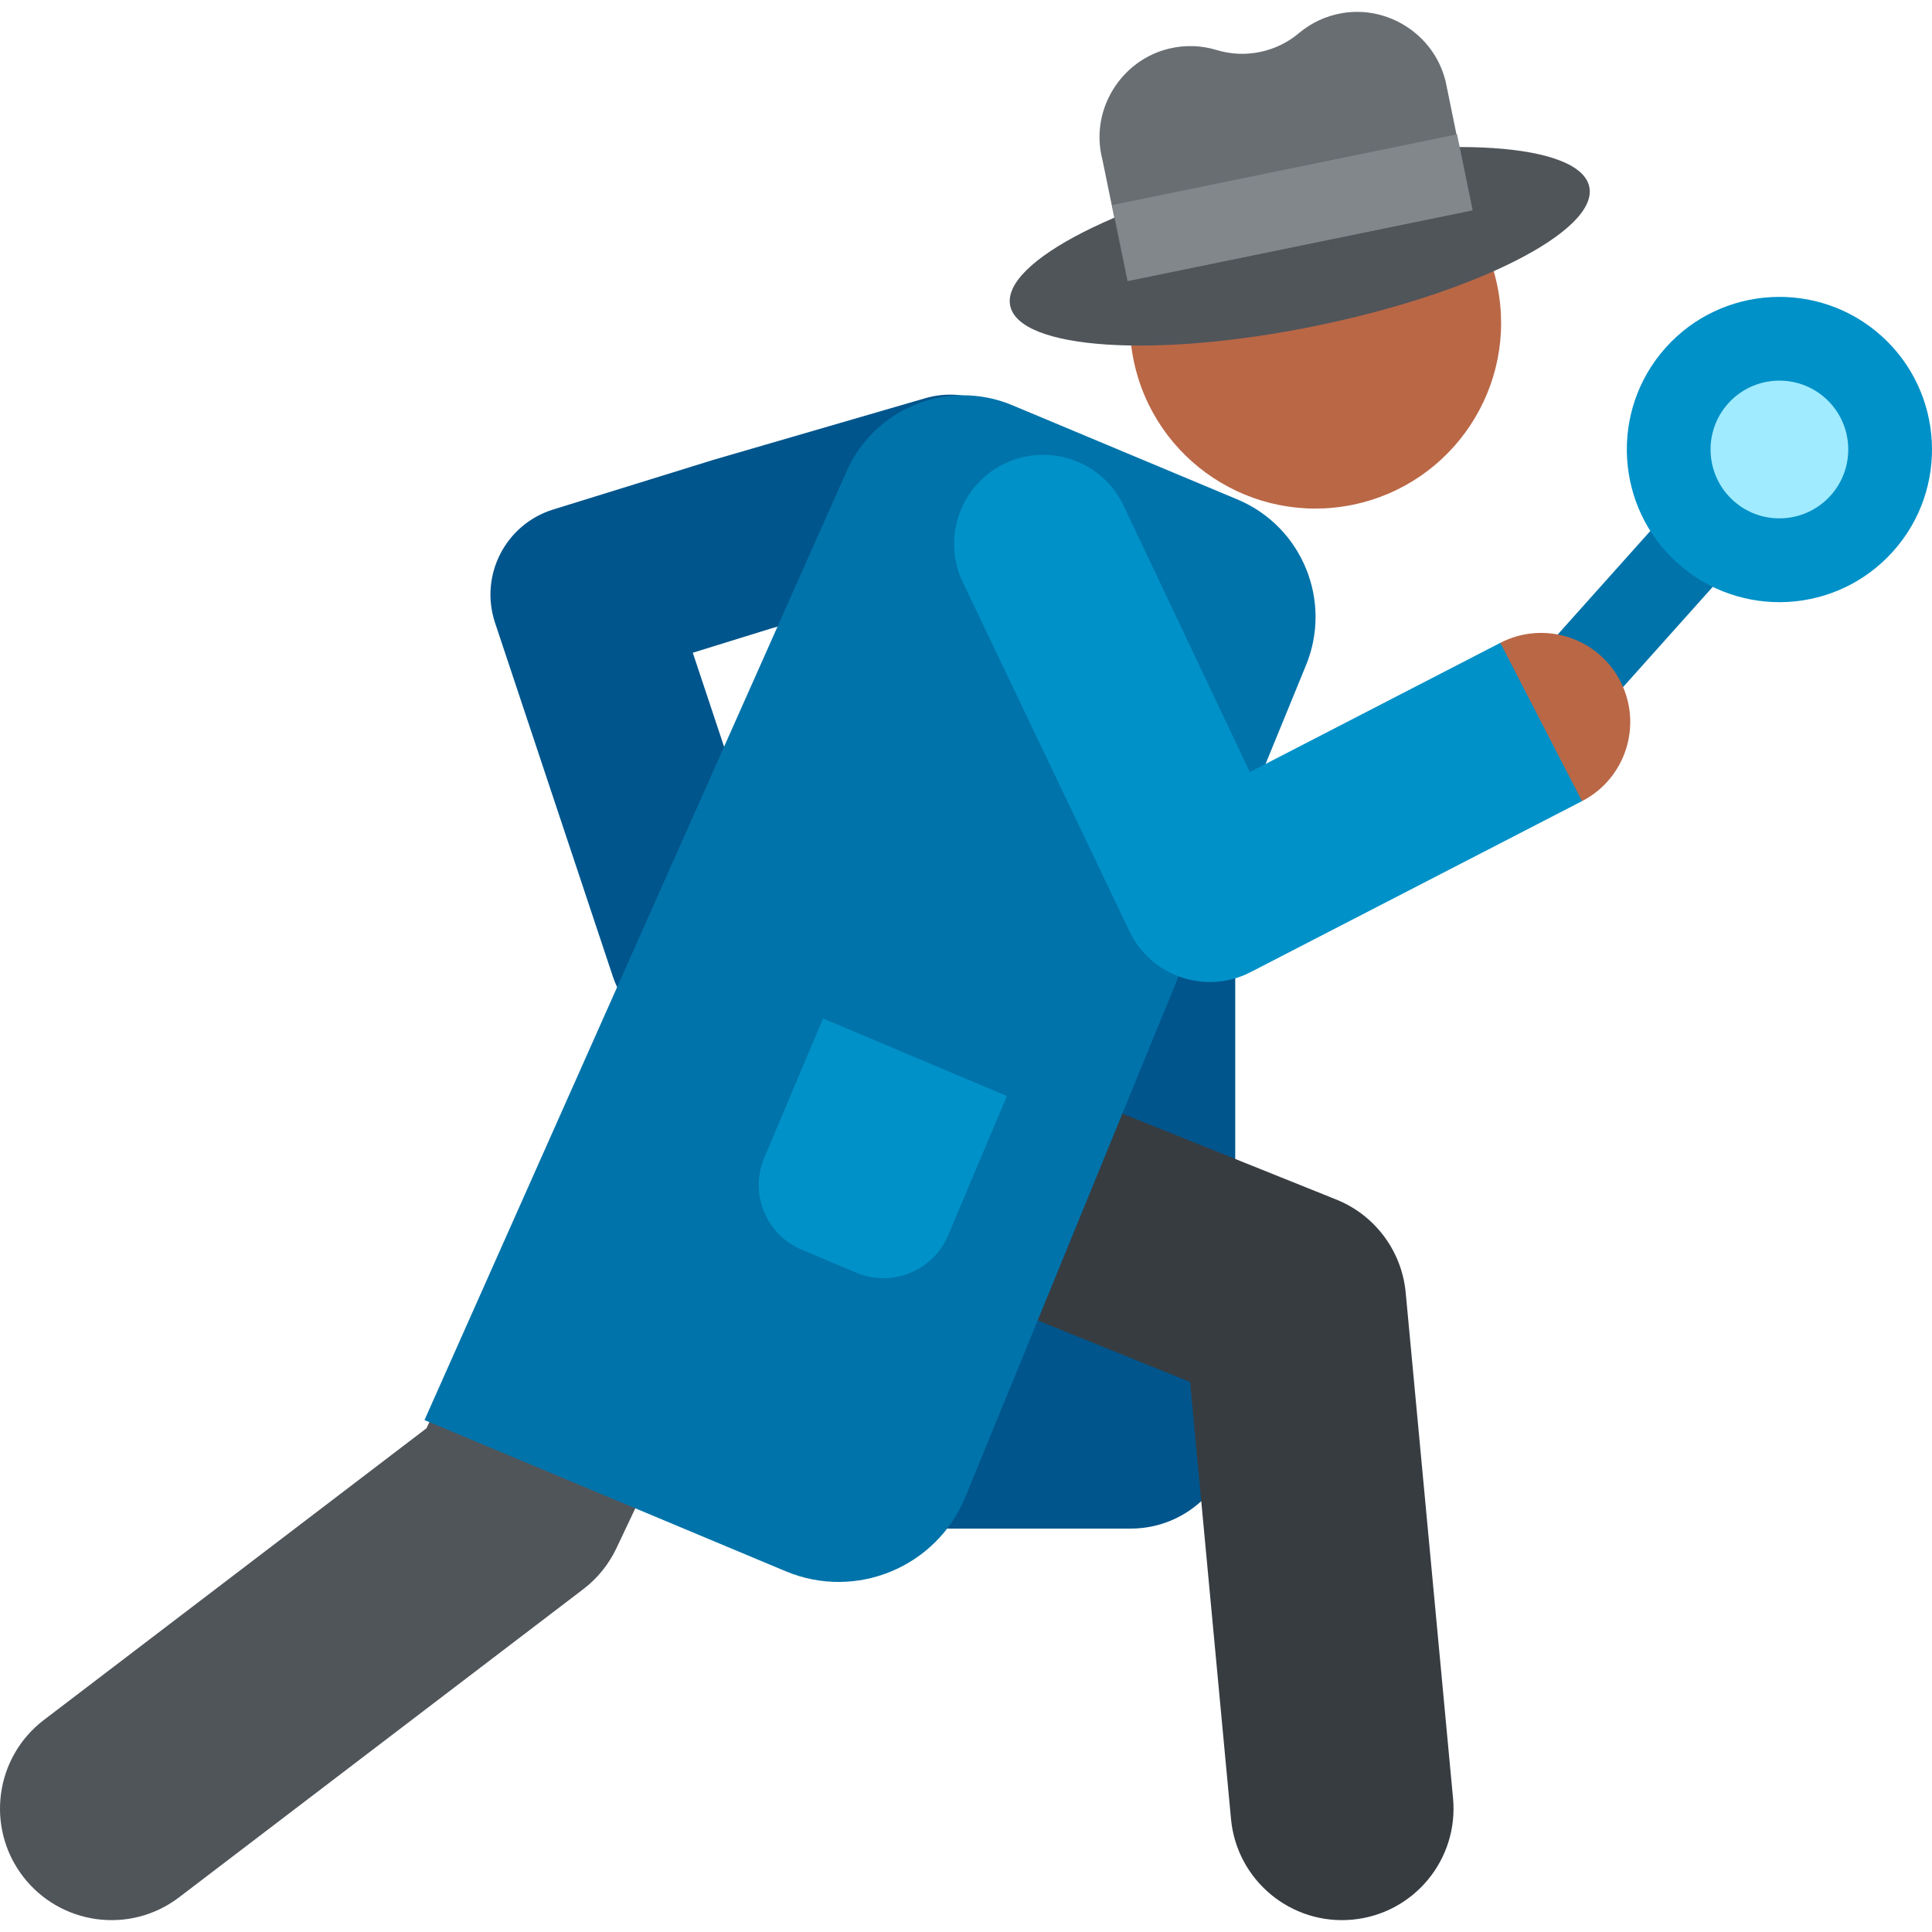 <svg xmlns="http://www.w3.org/2000/svg" version="1.1" xmlns:xlink="http://www.w3.org/1999/xlink" xmlnsSvgjs="http://svgjs.com/svgjs" width="512" height="512" x="0" y="0" viewBox="0 0 511.311 511.311" style="enable-background:new 0 0 512 512" xml:space="preserve" className=""><g><path d="m222.424 160.107v244.443h76.811c15.282 0 27.671-12.388 27.671-27.67v-216.773z" fill="#00558c" data-original="#00558c" className=""></path><path d="m192.004 273.339c12.353-4.113 19.03-17.462 14.916-29.814l-23.572-70.775 20.78-6.44 54.295-15.77c12.434-3.854 19.392-17.058 15.539-29.494-3.854-12.435-17.059-19.392-29.494-15.538l-55.642 16.188-42.427 13.148c-12.653 3.921-19.549 17.47-15.388 29.965l31.179 93.614c4.114 12.352 17.462 19.03 29.814 14.916z" fill="#00558c" data-original="#00558c" className=""></path><path d="m402.193 200.679c-.977-.451-1.905-1.053-2.749-1.808-4.564-4.082-4.954-11.091-.872-15.654l44.55-49.803c4.082-4.563 11.091-4.953 15.654-.872 4.564 4.082 4.954 11.091.872 15.654l-44.55 49.803c-3.327 3.72-8.599 4.666-12.905 2.68z" fill="#0073aa" data-original="#0073aa" className=""></path><ellipse cx="470.929" cy="118.956" fill="#a0ebff" rx="29.315" ry="29.315" transform="matrix(.193 -.981 .981 .193 263.465 558.141)" data-original="#a0ebff"></ellipse><path d="m443.994 149.068c-16.603-14.852-18.028-40.444-3.177-57.048 14.855-16.604 40.446-18.025 57.047-3.177 16.603 14.852 18.029 40.443 3.177 57.048-14.885 16.642-40.402 18.066-57.047 3.177zm13.348-42.265c-6.701 7.491-6.058 19.038 1.433 25.739 7.507 6.717 19.023 6.077 25.74-1.433 6.701-7.492 6.058-19.038-1.433-25.74-7.492-6.701-19.038-6.057-25.74 1.434z" fill="#0091c8" data-original="#0091c8"></path><path d="m325.791 481.409-10.83-115.664-118.329-47.768c-15.192-5.902-22.723-23.001-16.821-38.192 5.901-15.191 23.001-22.723 38.192-16.821l135.324 54.37c10.416 4.047 17.653 13.63 18.695 24.756l12.53 133.817c1.519 16.226-10.403 30.613-26.63 32.132-16.267 1.523-30.615-10.442-32.131-26.63z" fill="#373c41" data-original="#373c41" className=""></path><path d="m6.043 496.549c-9.881-12.961-7.384-31.477 5.576-41.358l101.241-77.183 55.636-117.623c6.968-14.733 24.56-21.026 39.294-14.058 14.732 6.969 21.026 24.561 14.058 39.294l-58.708 124.117c-2.018 4.267-5.031 7.988-8.785 10.85l-106.953 81.538c-13.039 9.94-31.538 7.304-41.359-5.577z" fill="#50555a" data-original="#50555a"></path><path d="m327.469 132.172-59.566-24.932c-17.171-7.187-36.917.907-44.104 18.078l-111.455 250.51 95.607 40.017c18.573 7.774 39.924-1.073 47.554-19.706l90.041-219.863c7.188-17.17-.906-36.917-18.077-44.104z" fill="#0073aa" data-original="#0073aa" className=""></path><path d="m396.265 75.594c-5.45-26.578-31.415-43.706-57.993-38.255s-43.705 31.415-38.255 57.993 31.415 43.706 57.993 38.255 43.705-31.416 38.255-57.993z" fill="#ba6746" data-original="#ba6746"></path><path d="m420.617 49.469c-2.384-11.625-38.627-14.014-80.951-5.334s-74.701 25.14-72.317 36.765 38.627 14.014 80.951 5.334c42.323-8.679 74.701-25.139 72.317-36.765z" fill="#50555a" data-original="#50555a"></path><path d="m382.448 21.039c-3.118-11.904-15.106-19.627-27.238-17.566-4.4.748-8.296 2.635-11.453 5.302-5.991 5.06-14.271 6.758-21.771 4.465-3.952-1.209-8.276-1.411-12.616-.366-11.964 2.88-19.944 14.698-18.125 26.868.131.875.308 1.729.526 2.563l6.58 32.084 91.237-18.71-7.105-34.647z" fill="#696e73" data-original="#696e73"></path><path d="m295.341 44.724h93.135v20.518h-93.135z" fill="#82878c" transform="matrix(.98 -.201 .201 .98 -4.075 69.807)" data-original="#82878c"></path><path d="m428.824 180.271c-5.969-11.57-20.188-16.11-31.757-10.141l5.731 27.019 15.886 14.878c11.569-5.969 16.109-20.187 10.14-31.756z" fill="#ba6746" data-original="#ba6746"></path><g fill="#0091c8"><path d="m217.823 269.539-15.553 36.867c-3.985 9.446.442 20.335 9.889 24.32l14.446 6.094c9.447 3.985 20.335-.442 24.32-9.889l15.553-36.867z" fill="#0091c8" data-original="#0091c8"></path><path d="m397.066 170.13-66.294 34.203-33.521-70.753c-5.725-11.691-19.844-16.53-31.537-10.805-11.692 5.725-16.529 19.845-10.804 31.537l44.108 92.373c5.826 11.897 20.275 16.621 31.979 10.583l87.687-45.242z" fill="#0091c8" data-original="#0091c8"></path></g></g></svg>